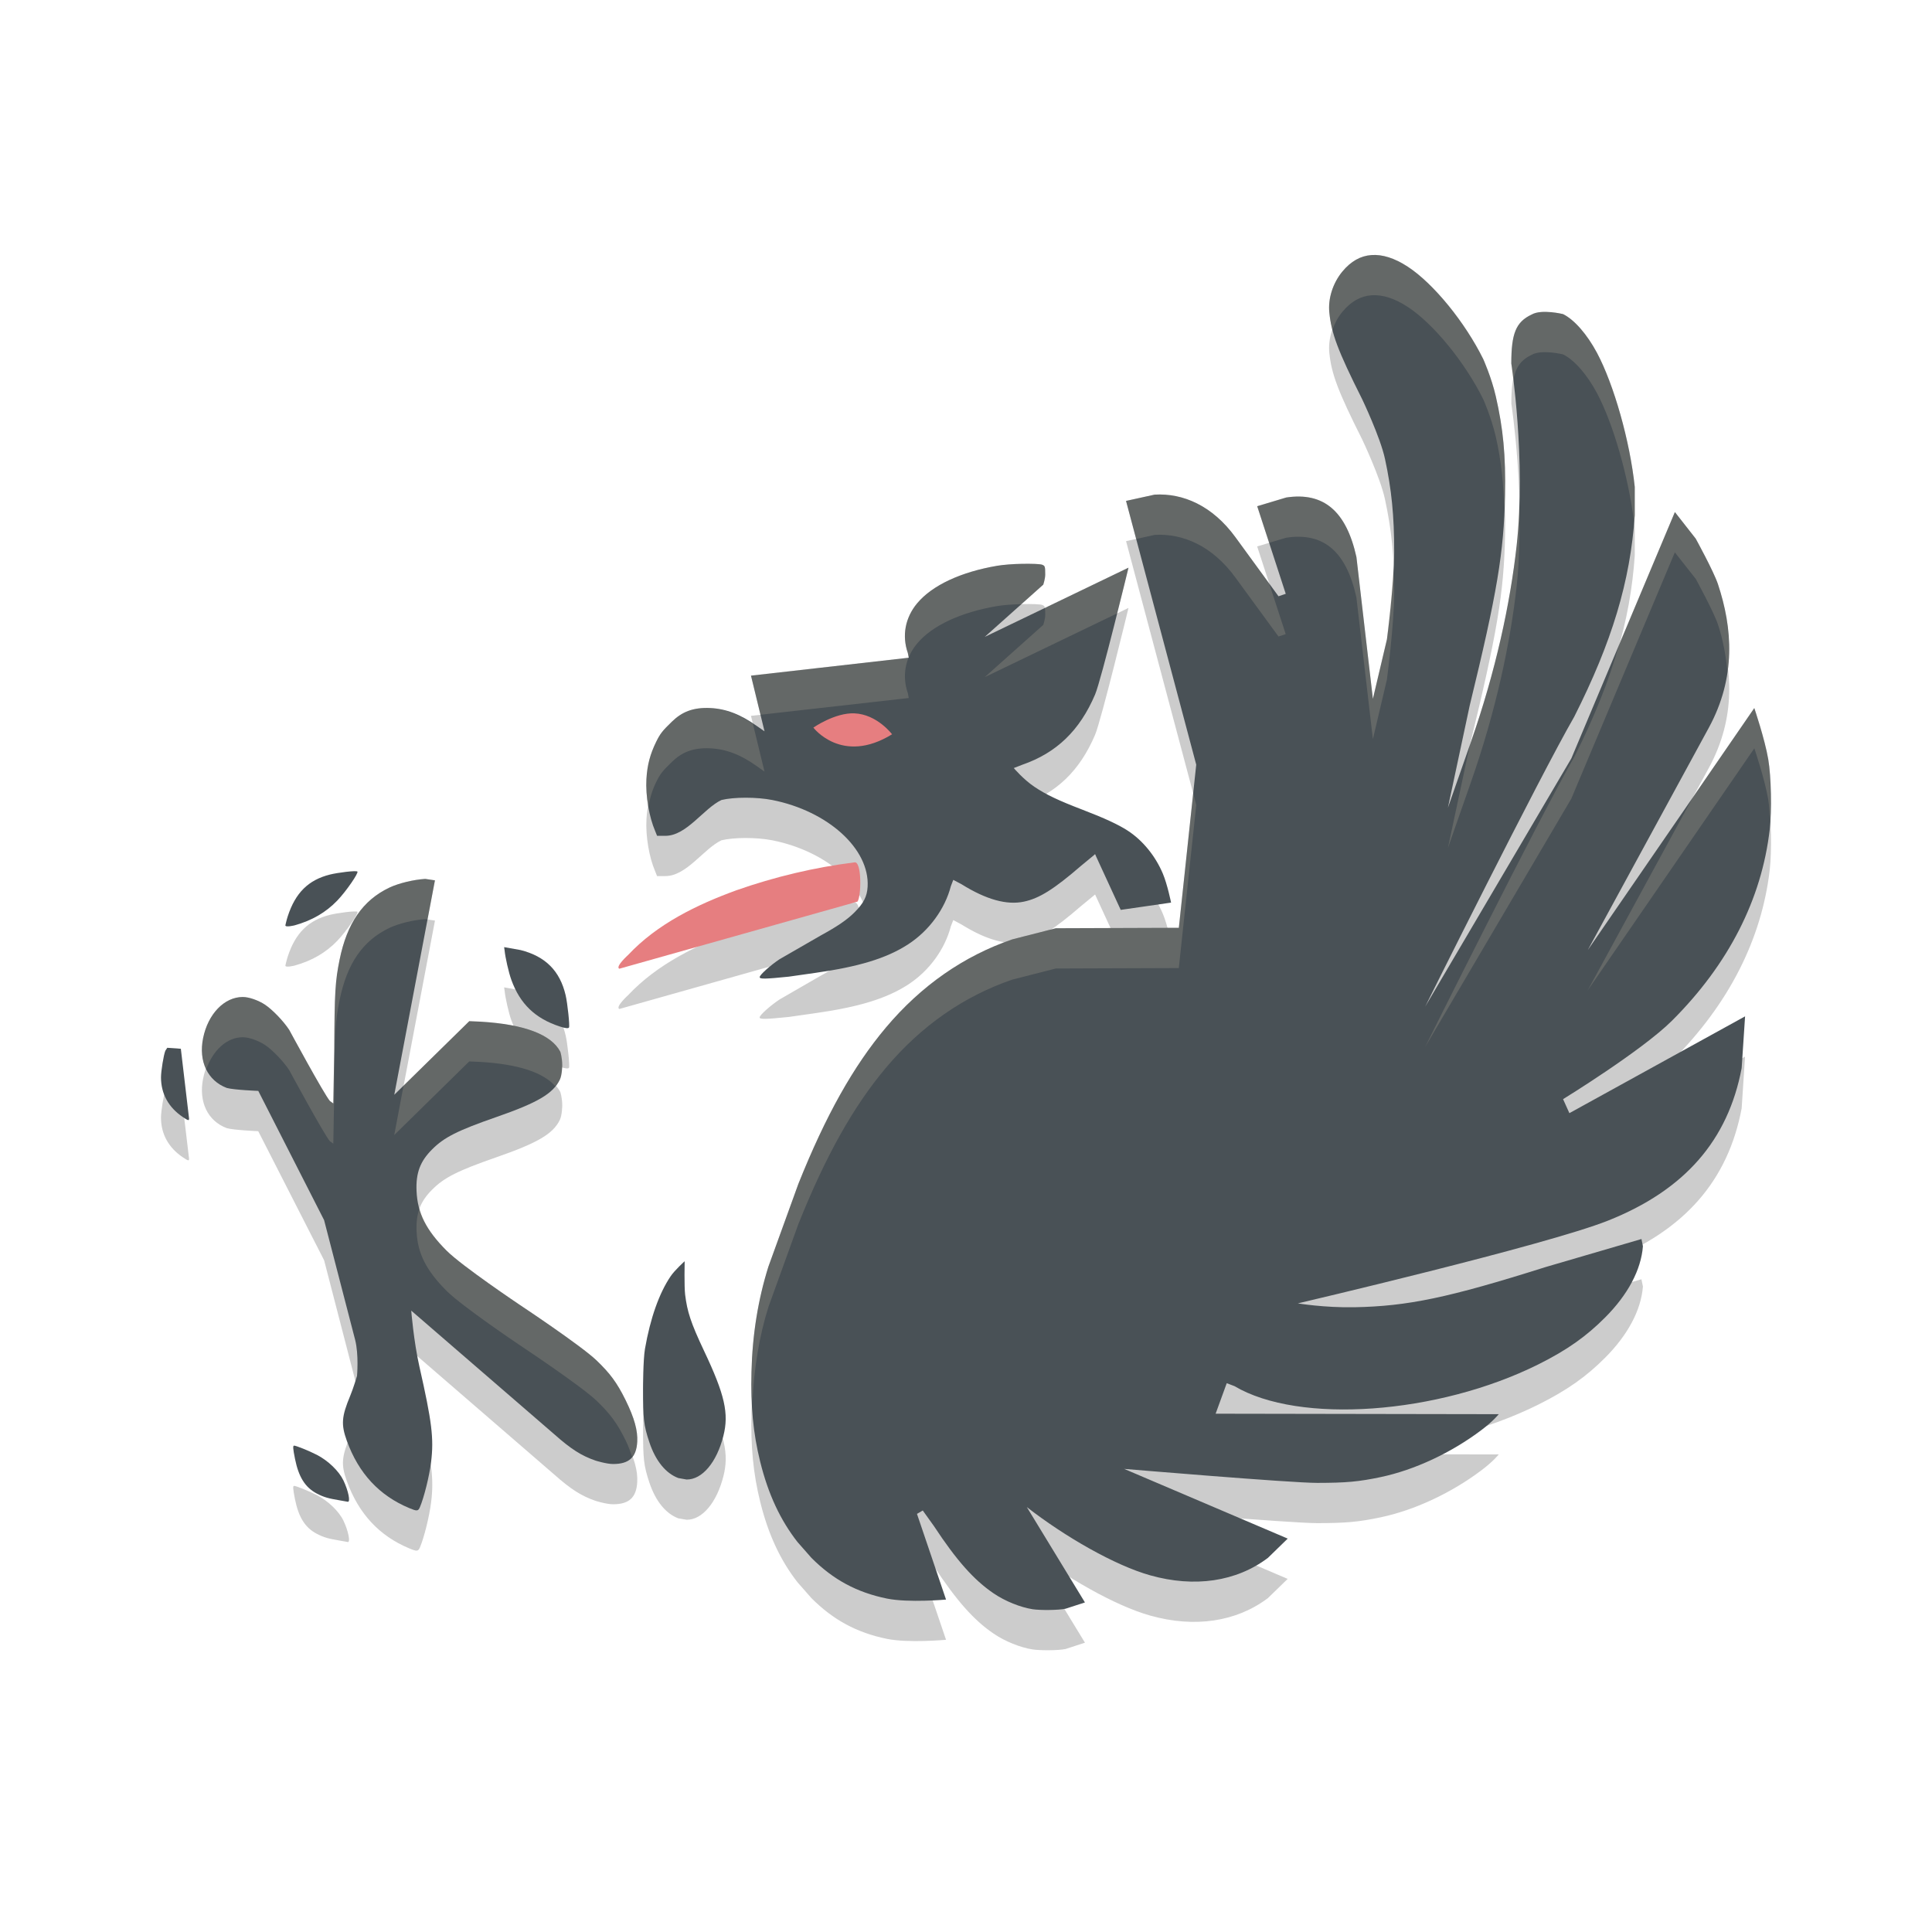 <svg xmlns="http://www.w3.org/2000/svg" width="48" height="48" version="1.1">
 <path style="opacity:0.2" d="M 34.072,7.336 C 33.802,7.355 33.564,7.491 33.352,7.746 33.112,8.034 32.991,8.422 33.027,8.768 33.079,9.277 33.229,9.698 33.844,10.92 33.844,10.92 34.292,11.86 34.408,12.398 34.573,13.158 34.64,13.824 34.639,14.707 34.638,15.52 34.457,16.885 34.457,16.885 L 34.109,18.363 33.699,14.84 C 33.447,13.702 32.887,13.219 31.957,13.359 L 31.234,13.576 31.943,15.754 31.764,15.814 30.693,14.348 C 30.12,13.562 29.39,13.248 28.686,13.289 L 27.977,13.445 29.721,19.998 29.287,24.051 26.232,24.062 25.15,24.338 C 23.946,24.751 22.893,25.482 22.012,26.527 21.201,27.491 20.513,28.717 19.836,30.41 L 19.092,32.469 C 18.836,33.285 18.693,34.152 18.67,35.09 18.649,35.926 18.713,36.611 18.887,37.312 19.09,38.134 19.394,38.772 19.812,39.309 L 20.16,39.705 C 20.7,40.246 21.286,40.564 22.035,40.717 22.57,40.826 23.504,40.74 23.504,40.74 L 22.781,38.611 22.926,38.527 23.201,38.912 C 23.761,39.763 24.193,40.251 24.682,40.584 24.973,40.783 25.354,40.933 25.656,40.98 25.843,41.008 26.291,41.008 26.475,40.969 L 26.955,40.812 25.512,38.443 C 26.459,39.18 27.7,39.893 28.578,40.139 29.677,40.448 30.714,40.296 31.5,39.705 L 31.992,39.227 27.93,37.494 C 27.93,37.494 32.052,37.842 32.727,37.842 33.443,37.841 33.758,37.812 34.303,37.697 35.151,37.518 36.059,37.091 36.803,36.531 37.106,36.303 37.236,36.135 37.236,36.135 L 30.201,36.123 30.479,35.365 30.67,35.438 C 32.271,36.389 35.719,36.143 38.221,34.896 38.938,34.538 39.412,34.201 39.881,33.73 40.442,33.167 40.772,32.552 40.818,31.963 L 40.781,31.783 38.402,32.479 C 35.976,33.246 34.969,33.454 33.652,33.479 32.898,33.493 32.244,33.383 32.244,33.383 32.244,33.383 38.413,31.938 39.953,31.324 41.854,30.567 42.931,29.334 43.271,27.537 L 43.355,26.252 38.99,28.656 38.834,28.309 C 38.834,28.309 40.786,27.108 41.539,26.359 42.944,24.958 43.769,23.34 43.969,21.609 44.023,21.142 44.005,20.292 43.932,19.865 43.846,19.359 43.586,18.592 43.586,18.592 L 39.447,24.604 42.453,19.084 C 43.141,17.82 43.043,16.602 42.682,15.514 42.577,15.198 42.131,14.383 42.131,14.383 L 41.611,13.723 39.039,19.842 35.408,26.01 C 35.408,26.01 38.239,20.32 39.111,18.809 40.05,16.949 40.503,15.445 40.615,13.805 V 13.098 C 40.497,11.966 40.097,10.554 39.676,9.765 39.431,9.307 39.114,8.942 38.834,8.805 38.834,8.805 38.301,8.671 38.053,8.814 37.661,8.998 37.549,9.289 37.549,10.031 37.549,10.031 37.916,12.419 37.682,14.553 37.522,15.997 37.162,17.669 36.549,19.422 L 35.973,21.068 36.514,18.531 C 37.2,15.72 37.365,14.719 37.393,13.301 37.413,12.32 37.344,11.642 37.162,10.848 37.053,10.371 36.852,9.922 36.852,9.922 36.402,9.01 35.617,8.044 34.975,7.625 34.645,7.409 34.342,7.316 34.072,7.336 Z M 25.402,15.008 C 25.169,15.011 24.92,15.033 24.777,15.057 23.875,15.21 23.156,15.541 22.781,15.994 22.488,16.349 22.407,16.792 22.555,17.221 L 22.578,17.342 18.658,17.785 18.994,19.17 18.803,19.035 C 18.402,18.748 18.038,18.611 17.648,18.592 17.217,18.572 16.943,18.689 16.701,18.922 16.459,19.155 16.402,19.227 16.301,19.434 16.154,19.736 16.081,20.003 16.061,20.359 16.038,20.775 16.128,21.301 16.277,21.646 L 16.324,21.766 H 16.529 C 17.062,21.766 17.48,21.086 17.924,20.877 18.234,20.801 18.803,20.801 19.188,20.877 20.572,21.152 21.609,22.089 21.557,23.027 21.543,23.278 21.452,23.443 21.23,23.666 21.045,23.852 20.804,24.015 20.389,24.242 L 19.367,24.832 C 19.147,24.978 18.873,25.219 18.873,25.277 18.873,25.327 19.01,25.326 19.596,25.266 L 20.27,25.17 C 21.319,25.02 22.018,24.816 22.566,24.459 23.086,24.12 23.476,23.582 23.623,23.016 L 23.684,22.859 23.889,22.969 C 24.507,23.354 25.014,23.49 25.439,23.4 25.82,23.32 26.185,23.093 26.857,22.512 L 27.207,22.223 27.844,23.605 29.096,23.426 C 29.096,23.426 29.005,22.972 28.891,22.703 28.708,22.269 28.393,21.88 28.014,21.635 27.786,21.488 27.445,21.327 26.895,21.117 26.297,20.888 25.986,20.741 25.703,20.551 25.423,20.364 25.187,20.082 25.188,20.082 L 25.402,19.998 C 26.247,19.705 26.827,19.15 27.207,18.256 27.363,17.888 28.037,15.104 28.037,15.104 L 24.465,16.824 25.92,15.525 C 25.92,15.525 25.969,15.381 25.969,15.273 25.969,15.072 25.961,15.058 25.896,15.031 25.844,15.009 25.635,15.005 25.402,15.008 Z M 21.219,22.428 C 20.223,22.552 19.242,22.787 18.295,23.119 17.313,23.478 16.332,23.952 15.607,24.723 15.607,24.723 15.281,25.018 15.387,25.068 L 21.303,23.4 C 21.4,23.285 21.419,22.363 21.219,22.428 Z M 8.881,22.654 C 8.848,22.621 8.386,22.682 8.197,22.729 7.662,22.863 7.34,23.182 7.15,23.762 7.116,23.866 7.09,23.99 7.09,23.99 7.09,24.047 7.318,23.99 7.318,23.99 7.755,23.869 8.099,23.665 8.377,23.377 8.604,23.141 8.914,22.687 8.881,22.654 Z M 10.564,22.836 C 10.277,22.854 9.909,22.943 9.676,23.053 9.012,23.369 8.622,23.94 8.438,24.844 8.33,25.373 8.311,25.662 8.305,27.068 L 8.281,28.414 8.197,28.355 C 8.047,28.181 7.186,26.588 7.186,26.588 7.039,26.365 6.77,26.086 6.586,25.963 6.429,25.858 6.19,25.77 6.031,25.77 5.572,25.77 5.169,26.192 5.047,26.793 4.93,27.371 5.156,27.848 5.635,28.029 5.818,28.079 6.416,28.104 6.416,28.104 L 8.053,31.312 8.822,34.283 C 8.918,34.654 8.869,35.186 8.869,35.186 8.869,35.186 8.779,35.492 8.701,35.678 8.486,36.195 8.47,36.389 8.617,36.797 8.91,37.609 9.426,38.16 10.168,38.469 10.356,38.547 10.389,38.549 10.434,38.443 10.535,38.204 10.666,37.684 10.711,37.324 10.784,36.735 10.73,36.317 10.422,34.957 10.279,34.327 10.217,33.563 10.217,33.562 L 13.764,36.629 C 14.189,37.006 14.445,37.167 14.799,37.289 14.799,37.289 15.066,37.373 15.23,37.373 15.628,37.374 15.811,37.207 15.832,36.82 15.847,36.547 15.763,36.232 15.543,35.785 15.328,35.349 15.156,35.122 14.822,34.801 14.433,34.428 12.91,33.418 12.91,33.418 12.91,33.418 11.478,32.455 11.094,32.07 10.588,31.562 10.374,31.141 10.35,30.592 10.33,30.14 10.441,29.852 10.734,29.559 11.033,29.258 11.363,29.089 12.332,28.752 13.356,28.396 13.738,28.172 13.908,27.826 13.967,27.706 13.969,27.465 13.969,27.465 13.969,27.271 13.92,27.129 13.92,27.129 13.697,26.703 13.026,26.447 11.936,26.383 L 11.658,26.371 9.795,28.199 10.807,22.871 Z M 12.525,24.531 12.537,24.615 C 12.552,24.777 12.636,25.163 12.705,25.35 12.92,25.941 13.295,26.304 13.908,26.504 14.054,26.552 14.121,26.555 14.137,26.527 14.159,26.488 14.101,25.925 14.053,25.723 13.912,25.123 13.551,24.76 12.934,24.604 Z M 4.156,27.031 4.107,27.105 C 4.064,27.21 4,27.611 4,27.766 4,28.174 4.186,28.512 4.541,28.752 4.678,28.845 4.698,28.846 4.697,28.787 L 4.492,27.057 Z M 17.01,32.336 C 17.01,32.336 16.764,32.555 16.662,32.707 16.378,33.125 16.156,33.748 16.023,34.512 15.976,34.783 15.977,35.498 15.977,35.498 15.976,36.241 15.992,36.41 16.133,36.832 16.288,37.298 16.545,37.609 16.854,37.723 L 17.059,37.758 C 17.448,37.762 17.807,37.331 17.973,36.676 18.115,36.119 18.007,35.652 17.49,34.561 17.16,33.863 17.073,33.585 17.021,33.164 16.996,32.96 17.01,32.336 17.01,32.336 Z M 7.307,36.916 C 7.274,36.916 7.276,36.986 7.33,37.254 7.419,37.691 7.577,37.953 7.871,38.107 8.052,38.201 8.167,38.229 8.438,38.275 L 8.641,38.311 C 8.711,38.321 8.655,38.037 8.533,37.781 8.42,37.545 8.15,37.288 7.871,37.145 7.668,37.041 7.355,36.916 7.307,36.916 Z"/>
 <path style="fill:#495156" d="M 33.352,6.745 C 33.112,7.034 32.991,7.423 33.027,7.768 33.079,8.278 33.229,8.698 33.844,9.921 33.844,9.921 34.293,10.861 34.409,11.399 34.574,12.159 34.639,12.825 34.638,13.708 34.637,14.521 34.458,15.884 34.458,15.884 L 34.109,17.363 33.7,13.839 C 33.448,12.701 32.887,12.22 31.957,12.36 L 31.235,12.577 31.944,14.753 31.764,14.814 30.694,13.347 C 30.121,12.561 29.39,12.248 28.686,12.289 L 27.976,12.445 29.72,18.998 29.288,23.051 26.232,23.062 25.151,23.338 C 23.947,23.751 22.893,24.482 22.012,25.527 21.201,26.491 20.513,27.718 19.836,29.411 L 19.091,31.468 C 18.835,32.284 18.693,33.151 18.67,34.089 18.649,34.925 18.712,35.612 18.886,36.313 19.089,37.135 19.393,37.772 19.812,38.309 L 20.161,38.706 C 20.701,39.247 21.287,39.563 22.036,39.716 22.571,39.825 23.504,39.741 23.504,39.741 L 22.782,37.612 22.926,37.528 23.202,37.913 C 23.762,38.764 24.193,39.251 24.682,39.584 24.973,39.783 25.354,39.934 25.656,39.981 25.843,40.009 26.29,40.007 26.474,39.968 L 26.955,39.812 25.511,37.443 C 26.458,38.18 27.7,38.893 28.578,39.139 29.677,39.448 30.714,39.297 31.5,38.706 L 31.993,38.226 27.929,36.494 C 27.929,36.494 32.052,36.842 32.727,36.842 33.443,36.841 33.757,36.813 34.302,36.698 35.15,36.519 36.058,36.092 36.802,35.532 37.105,35.304 37.236,35.135 37.236,35.135 L 30.202,35.123 30.478,34.365 30.67,34.438 C 32.271,35.389 35.719,35.144 38.221,33.897 38.938,33.539 39.412,33.201 39.881,32.73 40.442,32.167 40.772,31.552 40.818,30.963 L 40.782,30.783 38.402,31.479 C 35.976,32.246 34.969,32.453 33.652,32.478 32.898,32.492 32.245,32.382 32.245,32.382 32.245,32.382 38.413,30.939 39.953,30.325 41.854,29.568 42.931,28.334 43.271,26.537 L 43.356,25.251 38.991,27.656 38.834,27.308 C 38.834,27.308 40.787,26.108 41.54,25.359 42.945,23.958 43.768,22.341 43.968,20.61 44.022,20.143 44.005,19.293 43.932,18.866 43.846,18.36 43.585,17.592 43.585,17.592 L 39.448,23.604 42.453,18.084 C 43.141,16.82 43.043,15.601 42.682,14.513 42.577,14.197 42.13,13.383 42.13,13.383 L 41.612,12.722 39.04,18.842 35.408,25.01 C 35.408,25.01 38.239,19.319 39.111,17.808 40.05,15.948 40.503,14.445 40.615,12.805 V 12.097 C 40.497,10.965 40.097,9.554 39.676,8.765 39.431,8.307 39.114,7.942 38.834,7.804 38.834,7.804 38.301,7.672 38.053,7.815 37.661,7.999 37.548,8.288 37.548,9.03 37.548,9.03 37.915,11.418 37.681,13.552 37.521,14.996 37.162,16.668 36.549,18.421 L 35.973,20.068 36.514,17.531 C 37.2,14.72 37.364,13.718 37.392,12.3 37.412,11.319 37.345,10.642 37.163,9.848 37.054,9.372 36.851,8.922 36.851,8.922 36.401,8.01 35.616,7.044 34.974,6.625 34.644,6.41 34.343,6.317 34.073,6.337 33.803,6.356 33.564,6.49 33.352,6.745 Z"/>
 <path style="fill:#495156" d="M 10.565,21.836 C 10.278,21.854 9.908,21.942 9.675,22.052 9.011,22.368 8.621,22.94 8.437,23.844 8.329,24.373 8.311,24.663 8.305,26.069 L 8.281,27.415 8.197,27.355 C 8.047,27.181 7.186,25.588 7.186,25.588 7.04,25.365 6.769,25.085 6.585,24.962 6.428,24.857 6.191,24.77 6.032,24.77 5.573,24.77 5.168,25.191 5.046,25.792 4.929,26.37 5.157,26.849 5.635,27.03 5.819,27.08 6.417,27.103 6.417,27.103 L 8.052,30.313 8.822,33.283 C 8.918,33.654 8.87,34.185 8.87,34.185 8.87,34.185 8.779,34.492 8.701,34.678 8.486,35.195 8.47,35.388 8.617,35.796 8.911,36.608 9.426,37.159 10.168,37.468 10.356,37.546 10.388,37.55 10.433,37.444 10.534,37.205 10.665,36.685 10.71,36.325 10.783,35.736 10.729,35.317 10.421,33.957 10.278,33.327 10.217,32.562 10.217,32.562 L 13.764,35.628 C 14.189,36.005 14.444,36.167 14.798,36.289 14.798,36.289 15.067,36.373 15.231,36.373 15.629,36.374 15.811,36.207 15.832,35.82 15.847,35.547 15.763,35.233 15.543,34.786 15.328,34.35 15.156,34.121 14.822,33.8 14.433,33.427 12.91,32.417 12.91,32.417 12.91,32.417 11.478,31.456 11.094,31.071 10.588,30.563 10.373,30.141 10.349,29.592 10.329,29.14 10.441,28.851 10.734,28.558 11.033,28.257 11.364,28.089 12.333,27.752 13.357,27.396 13.738,27.172 13.908,26.826 13.967,26.706 13.968,26.465 13.968,26.465 13.968,26.271 13.92,26.129 13.92,26.129 13.697,25.703 13.026,25.447 11.936,25.383 L 11.659,25.371 9.796,27.199 10.806,21.872 Z M 25.403,14.008 C 25.17,14.011 24.921,14.032 24.778,14.056 23.876,14.209 23.157,14.541 22.782,14.994 22.489,15.349 22.406,15.792 22.554,16.221 L 22.578,16.341 18.658,16.786 18.994,18.169 18.802,18.036 C 18.401,17.749 18.038,17.61 17.648,17.591 17.217,17.571 16.944,17.688 16.702,17.921 16.46,18.154 16.402,18.226 16.301,18.433 16.154,18.735 16.08,19.003 16.06,19.359 16.037,19.775 16.128,20.301 16.277,20.646 L 16.325,20.766 H 16.529 C 17.062,20.766 17.48,20.085 17.924,19.876 18.234,19.8 18.803,19.8 19.187,19.876 20.571,20.151 21.608,21.09 21.556,22.028 21.542,22.279 21.453,22.443 21.231,22.666 21.046,22.852 20.804,23.016 20.389,23.243 L 19.367,23.832 C 19.147,23.978 18.874,24.219 18.874,24.277 18.874,24.327 19.01,24.325 19.596,24.265 L 20.269,24.169 C 21.318,24.019 22.018,23.816 22.566,23.459 23.086,23.12 23.477,22.582 23.624,22.016 L 23.684,21.86 23.888,21.968 C 24.506,22.353 25.014,22.491 25.439,22.401 25.82,22.321 26.186,22.092 26.858,21.511 L 27.207,21.223 27.844,22.606 29.095,22.425 C 29.095,22.425 29.004,21.973 28.89,21.704 28.707,21.27 28.392,20.879 28.013,20.634 27.785,20.487 27.444,20.327 26.894,20.117 26.296,19.888 25.987,19.741 25.704,19.551 25.424,19.364 25.187,19.082 25.187,19.082 L 25.403,18.998 C 26.248,18.705 26.827,18.149 27.207,17.255 27.363,16.887 28.037,14.104 28.037,14.104 L 24.465,15.824 25.92,14.525 C 25.92,14.525 25.968,14.381 25.968,14.273 25.968,14.072 25.961,14.059 25.896,14.032 25.844,14.01 25.636,14.005 25.403,14.008 Z"/>
 <path style="fill:#495156" d="M 7.307,35.916 C 7.274,35.916 7.276,35.985 7.331,36.253 7.42,36.69 7.578,36.953 7.872,37.107 8.052,37.201 8.166,37.229 8.437,37.275 L 8.641,37.311 C 8.712,37.321 8.655,37.038 8.533,36.782 8.42,36.546 8.15,36.288 7.872,36.145 7.669,36.041 7.355,35.916 7.307,35.916 Z M 16.662,31.708 C 16.378,32.126 16.157,32.748 16.024,33.512 15.977,33.783 15.976,34.498 15.976,34.498 15.975,35.241 15.992,35.41 16.133,35.832 16.288,36.298 16.545,36.608 16.854,36.722 L 17.058,36.758 C 17.447,36.762 17.806,36.331 17.972,35.676 18.114,35.119 18.008,34.651 17.491,33.56 17.161,32.862 17.074,32.586 17.022,32.165 16.997,31.961 17.01,31.335 17.01,31.335 17.01,31.335 16.764,31.556 16.662,31.708 Z M 4.156,26.032 4.108,26.105 C 4.065,26.21 4,26.611 4,26.766 4,27.174 4.186,27.512 4.541,27.752 4.678,27.845 4.698,27.847 4.697,27.788 L 4.493,26.056 Z M 12.537,23.616 C 12.552,23.778 12.637,24.162 12.706,24.349 12.921,24.94 13.295,25.303 13.908,25.503 14.054,25.551 14.121,25.555 14.137,25.527 14.159,25.488 14.1,24.924 14.052,24.722 13.911,24.122 13.551,23.76 12.934,23.604 L 12.525,23.531 Z M 8.197,21.728 C 7.661,21.862 7.34,22.182 7.15,22.762 7.116,22.866 7.09,22.99 7.09,22.99 7.09,23.047 7.319,22.99 7.319,22.99 7.755,22.869 8.099,22.665 8.377,22.377 8.604,22.141 8.913,21.687 8.88,21.654 8.847,21.621 8.385,21.681 8.197,21.728 Z"/>
 <path style="fill:#e67e80" d="M 20.208,18.077 C 20.208,18.077 20.743,17.703 21.227,17.723 21.791,17.746 22.163,18.243 22.163,18.243 20.915,19.012 20.208,18.077 20.208,18.077 Z M 21.219,21.427 C 20.223,21.551 19.241,21.787 18.294,22.119 17.312,22.478 16.333,22.952 15.608,23.723 15.608,23.723 15.28,24.018 15.386,24.068 L 21.303,22.401 C 21.4,22.286 21.419,21.362 21.219,21.427 Z"/>
 <path style="fill:#d3c6aa;opacity:0.2" d="M 34.072 6.336 C 33.802 6.356 33.564 6.491 33.352 6.746 C 33.112 7.034 32.991 7.423 33.027 7.768 C 33.042 7.908 33.067 8.047 33.104 8.193 C 33.16 8.033 33.242 7.878 33.352 7.746 C 33.564 7.491 33.802 7.356 34.072 7.336 C 34.342 7.316 34.645 7.409 34.975 7.625 C 35.617 8.044 36.402 9.01 36.852 9.922 C 36.852 9.922 37.053 10.372 37.162 10.848 C 37.3 11.448 37.355 12.02 37.373 12.668 C 37.378 12.545 37.39 12.428 37.393 12.301 C 37.413 11.32 37.344 10.642 37.162 9.848 C 37.053 9.371 36.852 8.922 36.852 8.922 C 36.402 8.01 35.617 7.044 34.975 6.625 C 34.645 6.409 34.342 6.316 34.072 6.336 z M 38.279 7.754 C 38.194 7.762 38.115 7.779 38.053 7.814 C 37.661 7.998 37.549 8.289 37.549 9.031 C 37.549 9.031 37.581 9.366 37.594 9.461 C 37.654 9.127 37.785 8.942 38.053 8.816 C 38.301 8.673 38.834 8.805 38.834 8.805 C 39.114 8.942 39.431 9.307 39.676 9.766 C 40.081 10.525 40.462 11.858 40.596 12.967 C 40.6 12.912 40.611 12.859 40.615 12.805 L 40.615 12.098 C 40.497 10.966 40.097 9.554 39.676 8.766 C 39.431 8.307 39.114 7.942 38.834 7.805 C 38.834 7.805 38.534 7.731 38.279 7.754 z M 28.686 12.289 L 27.977 12.445 L 28.229 13.391 L 28.686 13.289 C 29.39 13.248 30.12 13.562 30.693 14.348 L 31.764 15.814 L 31.943 15.754 L 31.535 14.502 L 30.693 13.348 C 30.12 12.562 29.39 12.248 28.686 12.289 z M 32.289 12.336 C 32.184 12.334 32.073 12.342 31.957 12.359 L 31.234 12.576 L 31.531 13.486 L 31.957 13.359 C 32.887 13.219 33.447 13.702 33.699 14.84 L 34.109 18.363 L 34.457 16.885 C 34.457 16.885 34.638 15.52 34.639 14.707 C 34.639 14.486 34.622 14.306 34.613 14.107 C 34.575 14.905 34.457 15.885 34.457 15.885 L 34.109 17.363 L 33.699 13.84 C 33.479 12.844 33.023 12.35 32.289 12.336 z M 37.738 12.391 C 37.73 12.777 37.724 13.167 37.682 13.553 C 37.522 14.997 37.162 16.669 36.549 18.422 L 36.52 18.504 C 36.517 18.514 36.516 18.521 36.514 18.531 L 35.973 21.068 L 36.549 19.422 C 37.162 17.669 37.522 15.997 37.682 14.553 C 37.762 13.816 37.761 13.079 37.738 12.391 z M 41.611 12.723 L 40.221 16.031 C 39.974 16.905 39.618 17.804 39.111 18.809 C 38.239 20.32 35.408 26.01 35.408 26.01 L 39.039 19.842 L 41.611 13.723 L 42.131 14.383 C 42.131 14.383 42.577 15.198 42.682 15.514 C 42.808 15.894 42.88 16.293 42.92 16.701 C 43.031 15.934 42.909 15.198 42.682 14.514 C 42.577 14.198 42.131 13.383 42.131 13.383 L 41.611 12.723 z M 25.402 14.008 C 25.169 14.011 24.92 14.033 24.777 14.057 C 23.875 14.21 23.156 14.541 22.781 14.994 C 22.488 15.349 22.407 15.792 22.555 16.221 L 22.578 16.342 L 18.658 16.785 L 18.895 17.758 L 22.578 17.342 L 22.555 17.221 C 22.407 16.792 22.488 16.349 22.781 15.994 C 23.156 15.541 23.875 15.21 24.777 15.057 C 24.915 15.034 25.152 15.014 25.377 15.01 L 25.92 14.525 C 25.92 14.525 25.969 14.381 25.969 14.273 C 25.969 14.072 25.961 14.058 25.896 14.031 C 25.844 14.009 25.635 14.005 25.402 14.008 z M 28.037 14.104 L 25.959 15.105 C 25.967 15.138 25.969 15.182 25.969 15.273 C 25.969 15.381 25.92 15.525 25.92 15.525 L 24.465 16.824 L 27.754 15.24 C 27.891 14.691 28.037 14.104 28.037 14.104 z M 17.648 17.592 C 17.217 17.572 16.943 17.689 16.701 17.922 C 16.459 18.155 16.402 18.227 16.301 18.434 C 16.154 18.736 16.081 19.003 16.061 19.359 C 16.049 19.572 16.067 19.812 16.107 20.043 C 16.146 19.833 16.202 19.637 16.301 19.434 C 16.402 19.227 16.459 19.155 16.701 18.922 C 16.943 18.689 17.217 18.572 17.648 18.592 C 18.038 18.611 18.402 18.748 18.803 19.035 L 18.994 19.17 L 18.705 17.982 C 18.343 17.742 18.006 17.609 17.648 17.592 z M 43.586 17.592 L 42.053 19.818 L 39.447 24.604 L 43.586 18.592 C 43.586 18.592 43.846 19.359 43.932 19.865 C 43.955 20.004 43.963 20.223 43.975 20.424 C 44.01 19.942 43.997 19.248 43.932 18.865 C 43.846 18.359 43.586 17.592 43.586 17.592 z M 29.645 19.711 L 29.287 23.051 L 26.232 23.062 L 25.15 23.338 C 23.946 23.751 22.893 24.482 22.012 25.527 C 21.201 26.491 20.513 27.717 19.836 29.41 L 19.092 31.469 C 18.836 32.285 18.693 33.152 18.67 34.09 C 18.663 34.36 18.682 34.596 18.693 34.84 C 18.734 34 18.859 33.21 19.092 32.469 L 19.836 30.41 C 20.513 28.717 21.201 27.491 22.012 26.527 C 22.893 25.482 23.946 24.751 25.15 24.338 L 26.232 24.062 L 29.287 24.051 L 29.721 19.998 L 29.645 19.711 z M 10.564 21.836 C 10.277 21.854 9.909 21.943 9.676 22.053 C 9.012 22.369 8.622 22.94 8.438 23.844 C 8.33 24.373 8.311 24.662 8.305 26.068 L 8.281 27.414 L 8.197 27.355 C 8.047 27.181 7.186 25.588 7.186 25.588 C 7.039 25.365 6.77 25.086 6.586 24.963 C 6.429 24.858 6.19 24.77 6.031 24.77 C 5.572 24.77 5.169 25.192 5.047 25.793 C 4.987 26.086 5.017 26.352 5.123 26.568 C 5.291 26.095 5.634 25.77 6.031 25.77 C 6.19 25.77 6.429 25.858 6.586 25.963 C 6.77 26.086 7.039 26.365 7.186 26.588 C 7.186 26.588 8.047 28.181 8.197 28.355 L 8.281 28.414 L 8.305 27.068 C 8.311 25.662 8.33 25.373 8.438 24.844 C 8.622 23.94 9.012 23.369 9.676 23.053 C 9.909 22.943 10.277 22.854 10.564 22.836 L 10.621 22.844 L 10.807 21.871 L 10.564 21.836 z M 11.658 25.371 L 10.027 26.971 L 9.795 28.199 L 11.658 26.371 L 11.936 26.383 C 12.888 26.439 13.5 26.65 13.793 26.984 C 13.834 26.933 13.88 26.883 13.908 26.826 C 13.967 26.706 13.969 26.465 13.969 26.465 C 13.969 26.271 13.92 26.129 13.92 26.129 C 13.697 25.703 13.026 25.447 11.936 25.383 L 11.658 25.371 z M 10.422 30.027 C 10.363 30.19 10.34 30.371 10.35 30.592 C 10.374 31.141 10.588 31.562 11.094 32.07 C 11.478 32.455 12.91 33.418 12.91 33.418 C 12.91 33.418 14.433 34.428 14.822 34.801 C 15.156 35.122 15.328 35.349 15.543 35.785 C 15.62 35.941 15.66 36.066 15.705 36.193 C 15.778 36.104 15.823 35.986 15.832 35.82 C 15.847 35.547 15.763 35.232 15.543 34.785 C 15.328 34.349 15.156 34.122 14.822 33.801 C 14.433 33.428 12.91 32.418 12.91 32.418 C 12.91 32.418 11.478 31.455 11.094 31.07 C 10.73 30.705 10.522 30.383 10.422 30.027 z"/>
</svg>
